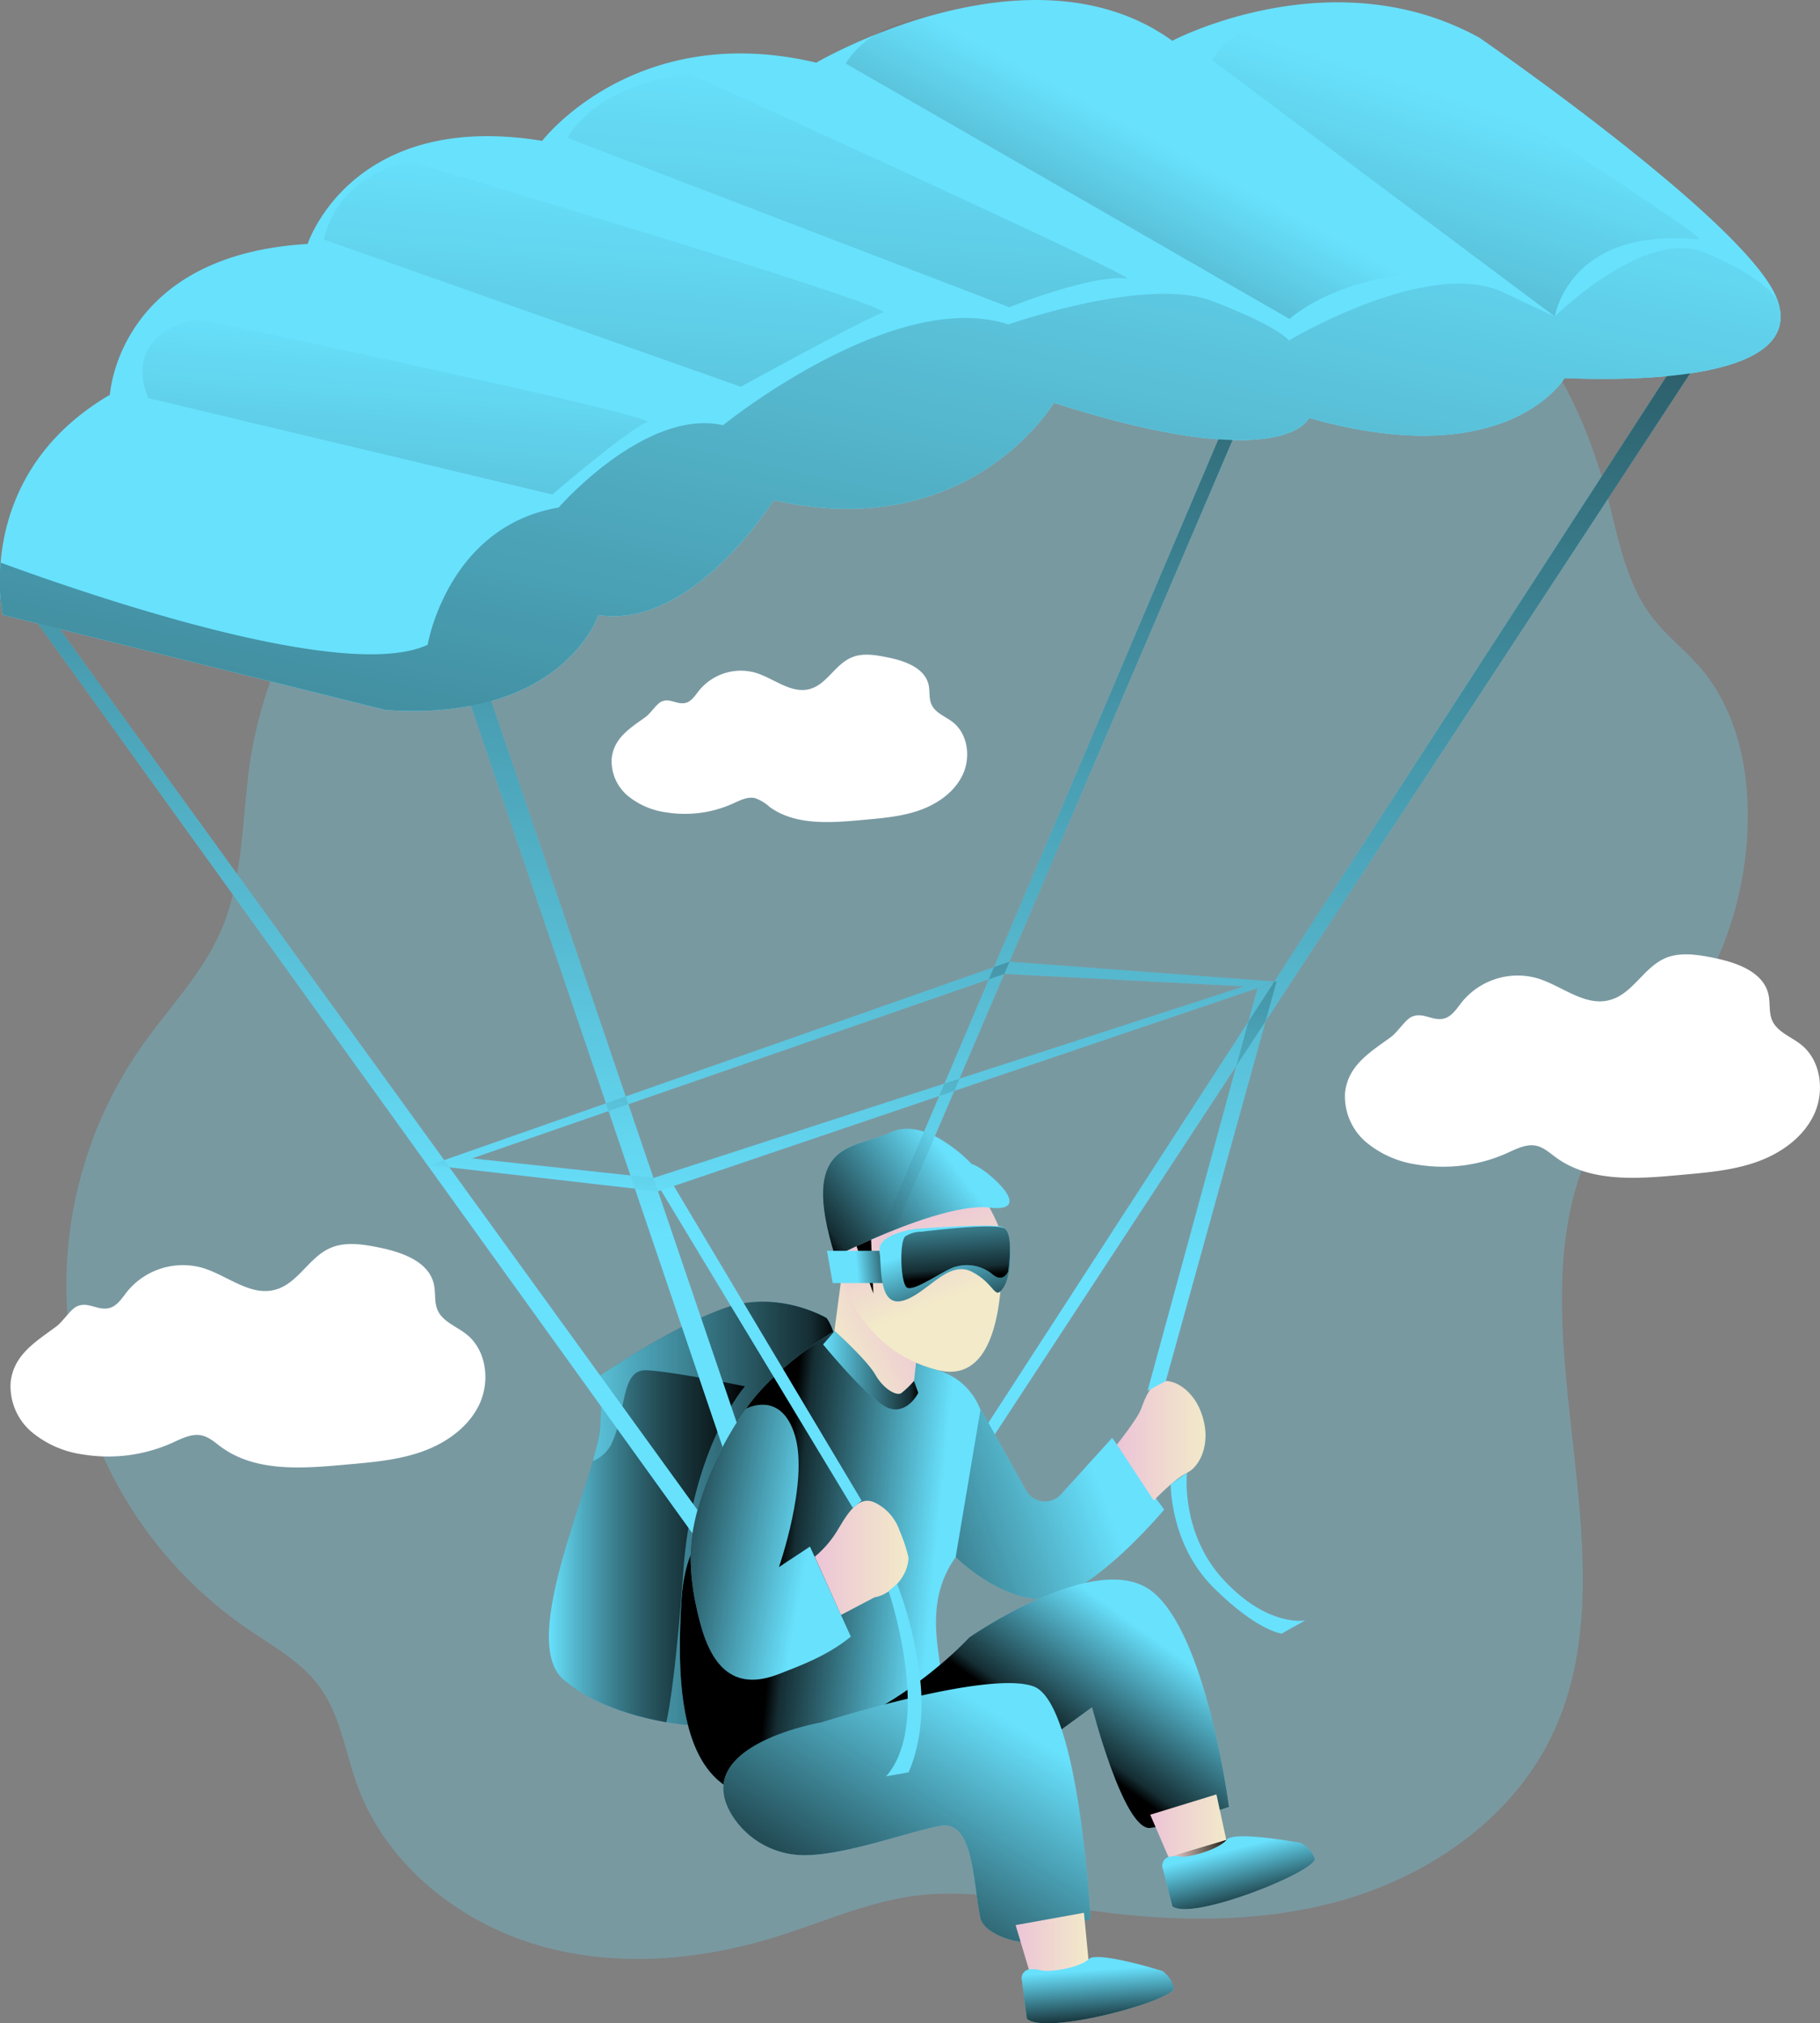 <svg id="Layer_1" data-name="Layer 1" xmlns="http://www.w3.org/2000/svg" xmlns:xlink="http://www.w3.org/1999/xlink" viewBox="0 0 393.18 437.13"><rect x="0" y="0" width="393.18" height="437.13" fill="#808080" stroke="none"/><defs><linearGradient id="linear-gradient" x1="121" y1="326.95" x2="183.29" y2="326.95" gradientUnits="userSpaceOnUse"><stop offset="0" stop-opacity="0"/><stop offset="0.91" stop-opacity="0.8"/><stop offset="1"/></linearGradient><linearGradient id="linear-gradient-2" x1="121" y1="334.06" x2="163.34" y2="334.06" xlink:href="#linear-gradient"/><linearGradient id="linear-gradient-3" x1="204.11" y1="340.87" x2="170.7" y2="337.49" xlink:href="#linear-gradient"/><linearGradient id="linear-gradient-4" x1="239.21" y1="318.57" x2="170.88" y2="343.72" xlink:href="#linear-gradient"/><linearGradient id="linear-gradient-5" x1="201.12" y1="283.9" x2="183.29" y2="292.54" gradientUnits="userSpaceOnUse"><stop offset="0" stop-color="#ecc4d7"/><stop offset="0.42" stop-color="#efd4d1"/><stop offset="1" stop-color="#f2eac9"/></linearGradient><linearGradient id="linear-gradient-6" x1="197.94" y1="262.38" x2="205.45" y2="281.34" xlink:href="#linear-gradient-5"/><linearGradient id="linear-gradient-7" x1="207.63" y1="250.46" x2="181.54" y2="270.35" xlink:href="#linear-gradient"/><linearGradient id="linear-gradient-8" x1="244.21" y1="348.51" x2="226.75" y2="372.72" xlink:href="#linear-gradient"/><linearGradient id="linear-gradient-9" x1="217.23" y1="369.8" x2="181.19" y2="426.11" xlink:href="#linear-gradient"/><linearGradient id="linear-gradient-10" x1="177.06" y1="335.22" x2="142.14" y2="328.84" xlink:href="#linear-gradient"/><linearGradient id="linear-gradient-11" x1="178.43" y1="336.53" x2="198.68" y2="336.53" xlink:href="#linear-gradient-5"/><linearGradient id="linear-gradient-12" x1="243.71" y1="311.29" x2="262.84" y2="311.29" xlink:href="#linear-gradient-5"/><linearGradient id="linear-gradient-13" x1="221.83" y1="420.33" x2="237.7" y2="420.33" xlink:href="#linear-gradient-5"/><linearGradient id="linear-gradient-14" x1="250.91" y1="395.38" x2="267.7" y2="395.38" xlink:href="#linear-gradient-5"/><linearGradient id="linear-gradient-15" x1="269.21" y1="399.38" x2="272.59" y2="412.89" xlink:href="#linear-gradient"/><linearGradient id="linear-gradient-16" x1="239.38" y1="425.58" x2="240.22" y2="438.11" xlink:href="#linear-gradient"/><linearGradient id="linear-gradient-17" x1="255.31" y1="399.31" x2="267.38" y2="399.31" xlink:href="#linear-gradient"/><linearGradient id="linear-gradient-18" x1="282.97" y1="281.13" x2="315.63" y2="-36.47" xlink:href="#linear-gradient"/><linearGradient id="linear-gradient-19" x1="217.78" y1="274.43" x2="250.45" y2="-43.17" xlink:href="#linear-gradient"/><linearGradient id="linear-gradient-20" x1="75.79" y1="260.08" x2="108.45" y2="-57.52" xlink:href="#linear-gradient"/><linearGradient id="linear-gradient-21" x1="131.36" y1="265.54" x2="164.02" y2="-52.06" xlink:href="#linear-gradient"/><linearGradient id="linear-gradient-22" x1="182.75" y1="270.83" x2="215.41" y2="-46.77" xlink:href="#linear-gradient"/><linearGradient id="linear-gradient-23" x1="259.51" y1="278.97" x2="292.17" y2="-38.63" xlink:href="#linear-gradient"/><linearGradient id="linear-gradient-24" x1="215.57" y1="0.28" x2="124.35" y2="419.25" xlink:href="#linear-gradient"/><linearGradient id="linear-gradient-25" x1="185.06" y1="273.69" x2="194.25" y2="272.84" xlink:href="#linear-gradient"/><linearGradient id="linear-gradient-26" x1="205.62" y1="268.84" x2="211.34" y2="287.61" xlink:href="#linear-gradient"/><linearGradient id="linear-gradient-27" x1="207.57" y1="254.67" x2="209.26" y2="275.93" xlink:href="#linear-gradient"/><linearGradient id="linear-gradient-28" x1="180.24" y1="296.04" x2="200.8" y2="296.04" xlink:href="#linear-gradient"/><linearGradient id="linear-gradient-29" x1="89.07" y1="69.05" x2="67.39" y2="335.4" xlink:href="#linear-gradient"/><linearGradient id="linear-gradient-30" x1="134.89" y1="33.87" x2="105.61" y2="393.62" xlink:href="#linear-gradient"/><linearGradient id="linear-gradient-31" x1="187.97" y1="14.1" x2="157.33" y2="390.5" xlink:href="#linear-gradient"/><linearGradient id="linear-gradient-32" x1="256.1" y1="32.26" x2="197.91" y2="139.25" xlink:href="#linear-gradient"/><linearGradient id="linear-gradient-33" x1="320.21" y1="22.25" x2="249.26" y2="238.49" xlink:href="#linear-gradient"/></defs><title>69. Parachute</title><path d="M56.53,164c-1.92,12.58-1.38,25.83-6.54,37.46-4,9-11,16.19-16.71,24.23A90,90,0,0,0,55.84,351.86c5.55,3.81,11.68,7.15,15.64,12.59,4.5,6.18,5.53,14.14,8.15,21.32,6.08,16.62,21.21,29,38.14,34.21s35.38,3.72,52.28-1.53c10.1-3.14,19.9-7.61,30.4-8.92,11.69-1.45,23.46,1.14,35.12,2.87,19.13,2.85,39,3.38,57.53-2.07s35.78-17.5,44.32-34.85c19.84-40.33-11.6-93.31,11.1-132.09,4.92-8.41,12-15.3,17.62-23.27A76.84,76.84,0,0,0,380,175.51c-.12-11.12-2.91-22.62-10.12-31.09-3.35-3.93-7.54-7.11-10.66-11.23-5.27-7-7-15.9-9.14-24.37-4.8-18.64-13.46-37.48-29.51-48.11-15-9.91-33.89-11.16-51.84-11.36-15.35-.16-30.84.23-45.78,3.76C193.49,60.07,168,78.67,138,83.66A99.34,99.34,0,0,0,74.2,122.34,94.33,94.33,0,0,0,56.53,164Z" transform="translate(-2.42 0)" fill="#68e1fd" opacity="0.27"/><path d="M369.39,77.86l-154,235-.91-3.21,148-228.41S365.36,76.17,369.39,77.86Z" transform="translate(-2.42 0)" fill="#68e1fd"/><path d="M181.07,284.77s-10.57-6.38-22.38-2.06-26.61,14.47-26.61,14.47.61.54,0,11.05-18.05,45.93-7.92,54.64S151,372.69,151,372.69,193.31,302.6,181.07,284.77Z" transform="translate(-2.42 0)" fill="#68e1fd"/><path d="M151,372.69s-1.85-.12-4.69-.61c-5.71-1-15.42-3.4-22.19-9.21-8.38-7.2,2.1-32.67,6.32-47.21a36.92,36.92,0,0,0,1.6-7.43c.61-10.51,0-11.05,0-11.05s14.79-10.16,26.61-14.47,22.38,2.06,22.38,2.06C193.31,302.6,151,372.69,151,372.69Z" transform="translate(-2.42 0)" fill="url(#linear-gradient)"/><path d="M163.34,299.51S152,312.46,150.06,339.2c-1.92,26.08-3.62,32.57-3.71,32.88-5.71-1-15.42-3.4-22.19-9.21-8.38-7.2,2.1-32.67,6.32-47.21a7.62,7.62,0,0,0,4.05-3.77c3.3-6.78,1.88-16.07,7.51-15.85S163.34,299.51,163.34,299.51Z" transform="translate(-2.42 0)" fill="url(#linear-gradient-2)"/><path d="M182.76,287.55S159.37,300.94,159.37,316s-8.66,12.3-9.75,30-.09,36.92,12.84,41.5,32.91-15.91,41.9-20.23c5.09-2.45-4.93-17.73,4.52-30.85,7.78-10.82,4.74-17.55,5.39-18.24,1.51-1.59,4.08-17.95-9.3-22.17A186,186,0,0,1,182.76,287.55Z" transform="translate(-2.42 0)" fill="#68e1fd"/><path d="M182.76,287.55a75,75,0,0,0-7.26,4.92c-6.86,5.23-16.13,14-16.13,23.52,0,15.05-8.66,12.3-9.75,30s-.09,36.92,12.84,41.5,32.91-15.91,41.9-20.23c5.09-2.45-4.93-17.73,4.52-30.85,7.78-10.82,4.74-17.55,5.39-18.24,1.51-1.59,4.08-17.95-9.3-22.17A186,186,0,0,1,182.76,287.55Z" transform="translate(-2.42 0)" fill="url(#linear-gradient-3)"/><path d="M214.27,304.36,224.09,322a4.66,4.66,0,0,0,7.52.86l11.07-12.21,11.24,15.5s-15.26,18.23-25.12,19.24-19.92-9-19.92-9Z" transform="translate(-2.42 0)" fill="#68e1fd"/><path d="M214.27,304.36,224.09,322a4.66,4.66,0,0,0,7.52.86l11.07-12.21,11.24,15.5s-15.26,18.23-25.12,19.24-19.92-9-19.92-9Z" transform="translate(-2.42 0)" fill="url(#linear-gradient-4)"/><path d="M266.92,91.86,182.19,291.2l1.92,1.69,85.4-199.72S272.84,89.88,266.92,91.86Z" transform="translate(-2.42 0)" fill="#68e1fd"/><path d="M200.36,294.09l-.72,6.31s-6.33,4.84-10.37-1.13-7.08-8.07-7.08-8.07l2-15.07Z" transform="translate(-2.42 0)" fill="url(#linear-gradient-5)"/><path d="M340.42,81.69s-12.29,20.81-55.19,8.59c0,0-5.12,12.74-55.14-3.26,0,0-18.2,30.69-60.54,21,0,0-17.47,28-37.85,24.84,0,0-7.68,23.22-46,20.51L3,132.83a41.67,41.67,0,0,1-.45-11.28c.87-10.36,5.52-25.66,23.62-36.26,0,0,1.68-30.19,42.71-32.58,0,0,9.38-29,50.67-22.28,0,0,20-26.17,59.22-16.89,0,0,46-27,76.91-4.73,0,0,34.46-18.23,66.33-.67,0,0,58.77,40.5,64.41,56.71a0,0,0,0,1,0,0C392.08,81.08,360.22,82.48,340.42,81.69Z" transform="translate(-2.42 0)" fill="#68e1fd"/><polygon points="3.95 128.85 149.58 331.27 153.87 330.63 10.34 132.35 3.95 128.85" fill="#68e1fd"/><path d="M102.42,147.29,162.6,324.64l4-2.52L107.12,147.29S104.48,144.13,102.42,147.29Z" transform="translate(-2.42 0)" fill="#68e1fd"/><path d="M218.61,266.1S221.73,300.2,205,296s-20.78-19.38-22.15-24.55S205.44,232.65,218.61,266.1Z" transform="translate(-2.42 0)" fill="url(#linear-gradient-6)"/><path d="M182.82,271.46s3.22-1.65,7.79-3.65c7.66-3.35,19.1-7.68,25.58-6.91,10.36,1.23-.79-8.62-3.88-9.44,0,0-9.69-10.52-17.54-6.8S174.88,246.13,182.82,271.46Z" transform="translate(-2.42 0)" fill="#68e1fd"/><path d="M182.82,271.46s3.22-1.65,7.79-3.65c7.66-3.35,19.1-7.68,25.58-6.91,10.36,1.23-.79-8.62-3.88-9.44,0,0-9.69-10.52-17.54-6.8S174.88,246.13,182.82,271.46Z" transform="translate(-2.42 0)" fill="url(#linear-gradient-7)"/><polygon points="188.67 279.46 188.19 267.81 185.03 269.23 188.67 279.46"/><path d="M163.34,387.93s-.68-7.69,17.33-13.71,31.14-20.46,31.14-20.46,27.52-19.22,39.42-10,16.69,46.61,16.69,46.61-11.3,3.87-17,4.55-12.58-26.09-12.58-26.09l-26.43,19.27S185.13,410.12,163.34,387.93Z" transform="translate(-2.42 0)" fill="#68e1fd"/><path d="M163.34,387.93s-.68-7.69,17.33-13.71,31.14-20.46,31.14-20.46,27.52-19.22,39.42-10,16.69,46.61,16.69,46.61-11.3,3.87-17,4.55-12.58-26.09-12.58-26.09l-26.43,19.27S185.13,410.12,163.34,387.93Z" transform="translate(-2.42 0)" fill="url(#linear-gradient-8)"/><path d="M160.54,392.14a18.42,18.42,0,0,0,16,8.66c8.87-.11,22.18-5.08,29-6.34,7.18-1.31,7,11.61,8.66,19.85.68,3.43,8,5.92,11.38,5.11L238,414.54s-2.42-46.51-12.27-50.19-45.94,7.8-45.94,7.8S151.27,377,160.54,392.14Z" transform="translate(-2.42 0)" fill="#68e1fd"/><path d="M160.54,392.14a18.42,18.42,0,0,0,16,8.66c8.87-.11,22.18-5.08,29-6.34,7.18-1.31,7,11.61,8.66,19.85.68,3.43,8,5.92,11.38,5.11L238,414.54s-2.42-46.51-12.27-50.19-45.94,7.8-45.94,7.8S151.27,377,160.54,392.14Z" transform="translate(-2.42 0)" fill="url(#linear-gradient-9)"/><path d="M163.59,304.36s-9.2,12.18-11.58,26.91c-1,6.38.08,13.44,1.68,19.39,2.62,9.8,7.57,14.68,17,11,4.07-1.6,10.37-3.82,15.54-8.07l-8.83-19.46-6.71,4.44s6.45-18.47,3.46-28.42S163.59,304.36,163.59,304.36Z" transform="translate(-2.42 0)" fill="#68e1fd"/><path d="M163.59,304.36s-9.2,12.18-11.58,26.91c-1,6.38.08,13.44,1.68,19.39,2.62,9.8,7.57,14.68,17,11,4.07-1.6,10.37-3.82,15.54-8.07l-8.83-19.46-6.71,4.44s6.45-18.47,3.46-28.42S163.59,304.36,163.59,304.36Z" transform="translate(-2.42 0)" fill="url(#linear-gradient-10)"/><path d="M178.43,336.33a22.76,22.76,0,0,0,4.47-5c2-3.13,4.56-8.68,8.61-6.66a10.47,10.47,0,0,1,5.24,6,33.79,33.79,0,0,1,1.93,5.79c0,4-3.68,7.84-6.93,8.55l-.41.09-7.23,3.8Z" transform="translate(-2.42 0)" fill="url(#linear-gradient-11)"/><path d="M243.71,312.09s4.45-5.56,5.24-7.73,2.07-5.88,5-6,6.1,2.49,7.63,6c3,6.93.12,12.47-2.7,13.82s-7.2,6-7.2,6Z" transform="translate(-2.42 0)" fill="url(#linear-gradient-12)"/><path d="M221.83,415.91l3.43,11.5s10-.25,12.44-2.68l-1.11-11.48Z" transform="translate(-2.42 0)" fill="url(#linear-gradient-13)"/><path d="M223.2,428a2,2,0,0,1,2-2.57,6.77,6.77,0,0,1,2.07.24c1.69.55,8.52-.56,10.34-2.41s15.9,2.55,15.9,2.55A6.2,6.2,0,0,1,256,429.4c.76,2.61-27.58,10.46-31.74,6.75Z" transform="translate(-2.42 0)" fill="#68e1fd"/><path d="M250.91,392.06l4.74,11s9.9-1.42,12-4.11l-2.44-11.28Z" transform="translate(-2.42 0)" fill="url(#linear-gradient-14)"/><path d="M253.67,403.88a2,2,0,0,1,1.64-2.79,6.9,6.9,0,0,1,2.08,0c1.75.35,8.4-1.54,10-3.6s16.09.68,16.09.68a6.18,6.18,0,0,1,2.95,3.29c1.06,2.51-26.16,13.62-30.73,10.41Z" transform="translate(-2.42 0)" fill="#68e1fd"/><path d="M253.67,403.88a2,2,0,0,1,1.64-2.79,6.9,6.9,0,0,1,2.08,0c1.75.35,8.4-1.54,10-3.6s16.09.68,16.09.68a6.18,6.18,0,0,1,2.95,3.29c1.06,2.51-26.16,13.62-30.73,10.41Z" transform="translate(-2.42 0)" fill="url(#linear-gradient-15)"/><path d="M223.2,428a2,2,0,0,1,2-2.57,6.77,6.77,0,0,1,2.07.24c1.69.55,8.52-.56,10.34-2.41s15.9,2.55,15.9,2.55A6.2,6.2,0,0,1,256,429.4c.76,2.61-27.58,10.46-31.74,6.75Z" transform="translate(-2.42 0)" fill="url(#linear-gradient-16)"/><path d="M255.31,401.09a6.9,6.9,0,0,1,2.08,0c1.75.35,8.4-1.54,10-3.6" transform="translate(-2.42 0)" fill="url(#linear-gradient-17)"/><path d="M220.51,207.77,95.3,251.72l49.29,5.66,133.61-45.3Zm-76.9,46.72-39.19-4.23,115-39.86,51.74,2.7Z" transform="translate(-2.42 0)" fill="#68e1fd"/><polygon points="141.18 254.49 184.25 325.79 186.13 324.2 144.54 254.49 141.18 254.49" fill="#68e1fd"/><polygon points="271.67 213.48 247.91 300.48 251.86 298.37 275.78 212.08 271.67 213.48" fill="#68e1fd"/><path d="M369.39,77.86l-154,235-.91-3.21,148-228.41S365.36,76.17,369.39,77.86Z" transform="translate(-2.42 0)" fill="url(#linear-gradient-18)"/><path d="M266.92,91.86,182.19,291.2l1.92,1.69,85.4-199.72S272.84,89.88,266.92,91.86Z" transform="translate(-2.42 0)" fill="url(#linear-gradient-19)"/><polygon points="3.95 128.85 149.58 331.27 153.87 330.63 10.34 132.35 3.95 128.85" fill="url(#linear-gradient-20)"/><path d="M102.42,147.29,162.6,324.64l4-2.52L107.12,147.29S104.48,144.13,102.42,147.29Z" transform="translate(-2.42 0)" fill="url(#linear-gradient-21)"/><path d="M220.51,207.77,95.3,251.72l49.29,5.66,133.61-45.3Zm-76.9,46.72-39.19-4.23,115-39.86,51.74,2.7Z" transform="translate(-2.42 0)" fill="url(#linear-gradient-22)"/><polygon points="271.67 213.48 247.91 300.48 251.86 298.37 275.78 212.08 271.67 213.48" fill="url(#linear-gradient-23)"/><path d="M255.34,320.68s-.2,12.94,9.25,22.33,14.71,9.92,14.71,9.92l5.1-2.85s-7.91,1.59-17.48-8.58-8.07-23.32-8.07-23.32Z" transform="translate(-2.42 0)" fill="#68e1fd"/><path d="M194.4,343.77s9.63,28.41-.55,40l4.83-.86s3.72-7.27,2.62-19.13a84,84,0,0,0-5.07-21.58Z" transform="translate(-2.42 0)" fill="#68e1fd"/><path d="M340.42,81.69s-12.29,20.81-55.19,8.59c0,0-5.12,12.74-55.14-3.26,0,0-18.2,30.69-60.54,21,0,0-17.47,28-37.85,24.84,0,0-7.68,23.22-46,20.51L3,132.83a41.67,41.67,0,0,1-.45-11.28c19.75,7.25,74.52,26,92.26,17.75,0,0,4.27-25.55,28.3-29.65,0,0,18.75-21.52,35.52-17.79,0,0,36.85-29.87,61.65-21.76,0,0,29.66-10.47,43.95-5.07s16.65,8.52,16.65,8.52,30.05-18,46.26-10.39l11.14,5.24s19.43-19.22,32.42-13.84c12.58,5.22,15.55,10,15.72,10.29a0,0,0,0,1,0,0C392.08,81.08,360.22,82.48,340.42,81.69Z" transform="translate(-2.42 0)" fill="#68e1fd"/><path d="M340.42,81.69s-12.29,20.81-55.19,8.59c0,0-5.12,12.74-55.14-3.26,0,0-18.2,30.69-60.54,21,0,0-17.47,28-37.85,24.84,0,0-7.68,23.22-46,20.51L3,132.83a41.67,41.67,0,0,1-.45-11.28c19.75,7.25,74.52,26,92.26,17.75,0,0,4.27-25.55,28.3-29.65,0,0,18.75-21.52,35.52-17.79,0,0,36.85-29.87,61.65-21.76,0,0,29.66-10.47,43.95-5.07s16.65,8.52,16.65,8.52,30.05-18,46.26-10.39l11.14,5.24s19.43-19.22,32.42-13.84c12.58,5.22,15.55,10,15.72,10.29a0,0,0,0,1,0,0C392.08,81.08,360.22,82.48,340.42,81.69Z" transform="translate(-2.42 0)" fill="url(#linear-gradient-24)"/><polygon points="178.65 270.23 190.02 270.23 190.87 277.2 179.89 277.2 178.65 270.23" fill="#68e1fd"/><polygon points="178.65 270.23 190.02 270.23 190.87 277.2 179.89 277.2 178.65 270.23" fill="url(#linear-gradient-25)"/><path d="M200.11,265.5s-8.12,1.06-7.67,4.73-.23,12.12,4.95,10.79,9.73-8.9,14.92-6.3,4.89,6.48,6.92,3.42,2-12.3-.39-13.09S200.11,265.5,200.11,265.5Z" transform="translate(-2.42 0)" fill="#68e1fd"/><path d="M200.11,265.5s-8.12,1.06-7.67,4.73-.23,12.12,4.95,10.79,9.73-8.9,14.92-6.3,4.89,6.48,6.92,3.42,2-12.3-.39-13.09S200.11,265.5,200.11,265.5Z" transform="translate(-2.42 0)" fill="url(#linear-gradient-26)"/><path d="M201.56,266.1a6.54,6.54,0,0,0-3.56,1c-1.28,1.06-1.07,9.67.24,11s8.21-3.87,10.63-4.43a8.68,8.68,0,0,1,7.88,1.58c2.48,2.14,3.47-.57,3.47-.57s1.28-7.94-.78-9.26S201.56,266.1,201.56,266.1Z" transform="translate(-2.42 0)" fill="#68e1fd"/><path d="M201.56,266.1a6.54,6.54,0,0,0-3.56,1c-1.28,1.06-1.07,9.67.24,11s8.21-3.87,10.63-4.43a8.68,8.68,0,0,1,7.88,1.58c2.48,2.14,3.47-.57,3.47-.57s1.28-7.94-.78-9.26S201.56,266.1,201.56,266.1Z" transform="translate(-2.42 0)" fill="url(#linear-gradient-27)"/><path d="M182.76,287.55s6.91,6.23,8.74,9.42,4.62,4.69,5.64,4a19.52,19.52,0,0,0,2.73-2.63l.93,2.58s-2.17,4.51-6.15,3.4-14.41-13.86-14.41-13.86Z" transform="translate(-2.42 0)" fill="#68e1fd"/><path d="M182.76,287.55s6.91,6.23,8.74,9.42,4.62,4.69,5.64,4a19.52,19.52,0,0,0,2.73-2.63l.93,2.58s-2.17,4.51-6.15,3.4-14.41-13.86-14.41-13.86Z" transform="translate(-2.42 0)" fill="url(#linear-gradient-28)"/><path d="M34.44,86l87.28,20.83s16.8-14.39,20.46-15.59S45,68.91,45,68.91,28.62,71.54,34.44,86Z" transform="translate(-2.42 0)" fill="url(#linear-gradient-29)"/><path d="M72.35,51.73l90.1,31.82s27-14.85,30.69-16S91.36,35,91.36,35,76.16,36.53,72.35,51.73Z" transform="translate(-2.42 0)" fill="url(#linear-gradient-30)"/><path d="M125,29.77l95.44,36.6s17.74-7.11,25.34-6.21c3.83.45-94.22-44.16-94.22-44.16S132.8,17.1,125,29.77Z" transform="translate(-2.42 0)" fill="url(#linear-gradient-31)"/><path d="M185.12,13.72,281,68.91s13.23-12.46,41.39-9.65c3.83.39-107.74-56.77-107.74-56.77S192.91,1.05,185.12,13.72Z" transform="translate(-2.42 0)" fill="url(#linear-gradient-32)"/><path d="M264.27,13,338.32,68.4s2.91-19.48,31.07-16.67c3.83.39-75.6-49.93-75.6-49.93S272.06.36,264.27,13Z" transform="translate(-2.42 0)" fill="url(#linear-gradient-33)"/><path d="M293,236a13,13,0,0,0,4.57,10.78,21.92,21.92,0,0,0,11,4.82A33.9,33.9,0,0,0,328,249.12c2-.91,4.16-2.05,6.32-1.58,1.61.35,2.88,1.53,4.21,2.51,7.47,5.46,17.64,4.64,26.86,3.8,5.52-.5,11.13-.94,16.37-2.76s10.17-5.26,12.54-10.28,1.53-11.73-2.83-15.16c-2.15-1.7-5.11-2.69-6.21-5.21-.74-1.71-.39-3.7-.78-5.53-1.09-5-7-7-12-8-3.47-.69-7.2-1.28-10.42.15-4.6,2.05-7,7.73-11.91,9-5.36,1.45-10.31-3.1-15.62-4.71a15.55,15.55,0,0,0-16.26,5.1c-1.17,1.47-2.27,3.31-4.12,3.65-2.45.45-4.43-1.55-6.85-.38-1.33.65-3,3.33-4.41,4.34C298.5,227.27,293.69,230.07,293,236Z" transform="translate(-2.42 0)" fill="#fff"/><path d="M134.57,163.81a9.75,9.75,0,0,0,3.43,8.08,16.4,16.4,0,0,0,8.24,3.6,25.28,25.28,0,0,0,14.51-1.88c1.51-.68,3.12-1.54,4.74-1.19a9.11,9.11,0,0,1,3.15,1.88c5.59,4.09,13.2,3.48,20.1,2.85,4.14-.38,8.34-.7,12.26-2.07s7.62-3.94,9.39-7.69,1.15-8.78-2.12-11.36c-1.61-1.26-3.83-2-4.64-3.89-.56-1.29-.3-2.77-.59-4.14-.82-3.75-5.25-5.27-9-6-2.59-.52-5.38-1-7.8.11-3.44,1.53-5.27,5.78-8.91,6.76-4,1.08-7.72-2.32-11.7-3.53a11.65,11.65,0,0,0-12.17,3.82c-.87,1.1-1.7,2.48-3.08,2.73-1.83.34-3.32-1.16-5.13-.28-1,.49-2.28,2.49-3.31,3.25C138.66,157.25,135.06,159.35,134.57,163.81Z" transform="translate(-2.42 0)" fill="#fff"/><path d="M4.72,298.62A13,13,0,0,0,9.29,309.4a22,22,0,0,0,11,4.82,33.9,33.9,0,0,0,19.39-2.52c2-.91,4.16-2.05,6.32-1.58,1.61.35,2.88,1.54,4.21,2.51,7.47,5.46,17.64,4.64,26.86,3.8,5.53-.5,11.13-.93,16.37-2.76s10.18-5.26,12.54-10.28,1.54-11.73-2.83-15.16c-2.15-1.7-5.11-2.69-6.2-5.2-.75-1.72-.39-3.71-.79-5.54-1.09-5-7-7-12-8-3.46-.69-7.19-1.28-10.42.16-4.6,2-7,7.72-11.91,9-5.36,1.44-10.3-3.11-15.62-4.72A15.55,15.55,0,0,0,29.92,279c-1.16,1.48-2.27,3.31-4.12,3.65-2.44.46-4.43-1.55-6.85-.37-1.33.64-3,3.32-4.41,4.33C10.18,289.85,5.37,292.65,4.72,298.62Z" transform="translate(-2.42 0)" fill="#fff"/></svg>